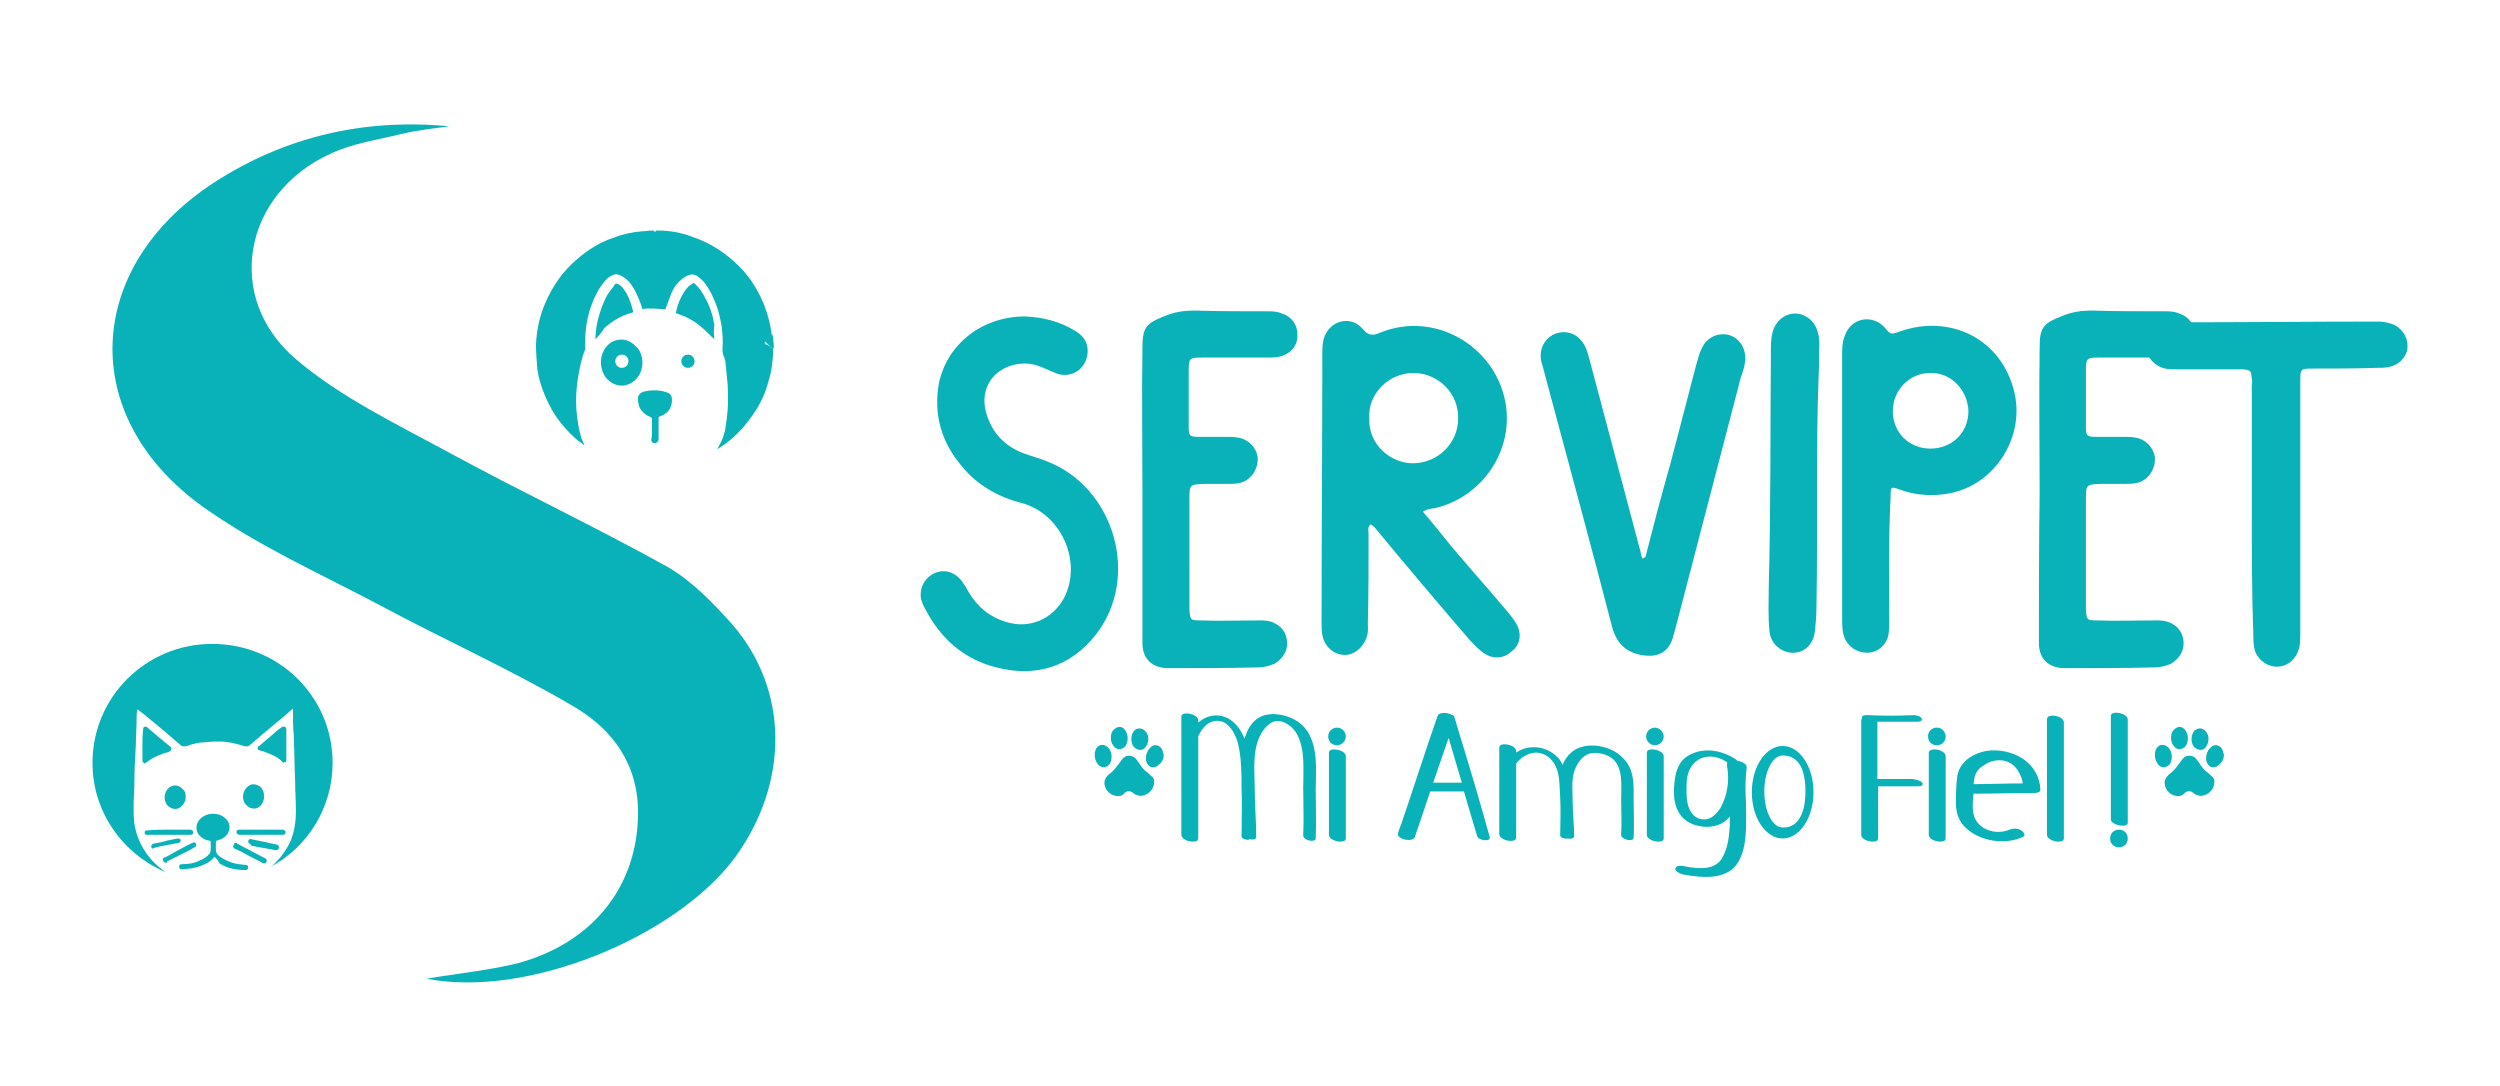 <?xml version="1.0" encoding="utf-8"?>
<!-- Generator: Adobe Illustrator 23.0.5, SVG Export Plug-In . SVG Version: 6.00 Build 0)  -->
<svg version="1.1" id="Capa_1" xmlns="http://www.w3.org/2000/svg" xmlns:xlink="http://www.w3.org/1999/xlink" x="0px" y="0px"
	 viewBox="0 0 340.5 147.9" style="enable-background:new 0 0 340.5 147.9;" xml:space="preserve">
<style type="text/css">
	.st0{fill:#09B1B8;}
</style>
<g>
	<g>
		<path class="st0" d="M58.1,133.3c4.1-0.7,8.3-1.1,12.4-2.1c10.3-2.8,16.3-10.5,16.4-20.3c0.1-6.8-3.5-11.6-8.8-14.7
			c-8.7-5.1-17.9-9.2-26.8-14c-8-4.2-16.4-8-23.7-13.2c-17.1-12.3-16.1-32.6,1.5-44.1c9.7-6.3,20.5-8.8,32.1-7.7
			c-2.1,0.3-4.2,0.5-6.3,1c-3.3,0.8-6.8,1.3-9.8,2.7c-12,5.4-14.7,19.7-4.7,28.1c6,5.1,13.5,8.7,20.5,12.5
			c9.9,5.4,20.1,10.2,30,15.7c3.3,1.9,6.2,4.9,8.8,7.8c7.8,9,7.8,21.6,0.4,31.8C92.1,127.6,71.8,136,58.1,133.3z"/>
		<g>
			<path class="st0" d="M28.9,87.7c-9,0-16.3,7.2-16.3,16.2c0,6.7,4.1,12.4,10,14.9c-1.2-0.8-2.2-1.8-3-3.1
				c-0.7-1.1-1.1-2.3-1.3-3.5c-0.1-0.8-0.1-1.5-0.1-2.3c0-1.1,0.1-2.2,0.1-3.3c0-1.7,0.1-3.4,0.2-5.1c0-1.1,0.1-2.2,0.1-3.3
				c0-0.5,0-1.1,0.1-1.6c0.3,0.2,0.5,0.4,0.8,0.6c1,0.8,1.9,1.6,2.9,2.4c0.7,0.6,1.4,1.2,2.1,1.8c0.3,0.3,0.6,0.3,1,0.2
				c0.8-0.3,1.6-0.5,2.4-0.5c0.7-0.1,1.4-0.1,2.1-0.1c1.1,0,2.2,0.3,3.2,0.6c0.3,0.1,0.6,0.1,0.8-0.1c0.9-0.7,1.7-1.5,2.6-2.2
				c0.8-0.7,1.6-1.3,2.4-2c0.3-0.3,0.6-0.5,0.9-0.8c0,0.2,0,0.3,0,0.5c0,1,0,2,0.1,3c0.1,2.2,0.1,4.3,0.2,6.5c0,1.3,0.1,2.7,0.1,4
				c0,1.4-0.2,2.7-0.7,4c-0.6,1.3-1.4,2.4-2.5,3.4c-0.1,0.1-0.2,0.2-0.3,0.2c5.1-2.7,8.5-8.1,8.5-14.2C45.3,94.9,38,87.7,28.9,87.7z
				"/>
			<path class="st0" d="M29.2,116.7c-0.3,0.4-0.8,0.8-1.3,1c-0.6,0.3-1.3,0.5-2,0.6c-0.4,0-0.7,0.1-1.1,0.1c-0.3,0-0.4-0.1-0.4-0.4
				c0-0.2,0.1-0.3,0.4-0.3c0.8,0,1.6-0.1,2.4-0.5c0.5-0.2,1-0.5,1.3-0.9c0.2-0.2,0.2-0.5,0.2-0.7c0-0.3,0-0.6,0-0.9
				c0-0.1,0-0.2-0.2-0.2c-0.6-0.1-1.1-0.4-1.5-0.9c-0.4-0.7-0.3-1.5,0.3-2.1c0.8-0.8,2.3-0.9,3.2-0.2c1.1,0.8,1,2.2-0.2,2.9
				c-0.3,0.2-0.6,0.2-0.8,0.3c0,0-0.1,0.1-0.1,0.1c0,0.3,0,0.7,0,1.1c0,0.6,0.4,0.9,0.9,1.2c0.7,0.4,1.4,0.7,2.2,0.8
				c0.3,0,0.6,0.1,1,0.1c0.2,0,0.3,0.2,0.3,0.3c0,0.2-0.1,0.4-0.3,0.4c-1.3,0-2.5-0.2-3.6-0.9C29.7,117.2,29.5,116.9,29.2,116.7z"/>
			<path class="st0" d="M19.4,101.7c0-0.8,0-1.6,0.1-2.4c0-0.2,0.1-0.3,0.2-0.3c0.1-0.1,0.3,0,0.4,0.1c0.5,0.4,0.9,0.8,1.4,1.2
				c0.6,0.5,1.1,0.9,1.7,1.4c0.1,0.1,0.2,0.3,0.1,0.4c0,0.2-0.2,0.2-0.3,0.3c-1.1,0.3-2.1,0.7-3,1.4c-0.1,0.1-0.3,0.2-0.4,0.1
				c-0.2-0.1-0.2-0.2-0.2-0.4C19.4,102.9,19.4,102.3,19.4,101.7C19.5,101.7,19.4,101.7,19.4,101.7z"/>
			<path class="st0" d="M39,101.4c0,0.7,0,1.4,0,2.1c0,0.2,0,0.3-0.2,0.3c-0.2,0.1-0.3,0.1-0.4-0.1c-0.6-0.6-1.3-0.9-2.1-1.2
				c-0.3-0.1-0.6-0.2-0.9-0.3c-0.2,0-0.3-0.1-0.3-0.2c0-0.2,0-0.3,0.2-0.4c0.7-0.6,1.3-1.1,2-1.7c0.3-0.3,0.7-0.6,1-0.8
				c0.1-0.1,0.3-0.2,0.5-0.1c0.2,0.1,0.2,0.2,0.2,0.4C39,100.1,39,100.8,39,101.4L39,101.4z"/>
			<path class="st0" d="M33.1,108.5c0-0.7,0.4-1.3,1-1.6c0.5-0.2,1.1,0,1.5,0.4c0.5,0.7,0.5,1.6,0,2.3c-0.5,0.7-1.5,0.7-2.1,0
				C33.2,109.3,33.1,108.9,33.1,108.5z"/>
			<path class="st0" d="M25.3,108.5c0,0.7-0.4,1.3-1,1.6c-0.5,0.2-1,0-1.4-0.3c-0.7-0.7-0.6-1.9,0.1-2.5c0.6-0.5,1.4-0.4,1.9,0.2
				C25.2,107.7,25.3,108.1,25.3,108.5z"/>
			<path class="st0" d="M35.6,113c1,0,2,0,2.9,0c0.2,0,0.3,0.1,0.4,0.3c0,0.2-0.1,0.3-0.2,0.4c0,0-0.1,0-0.2,0c-2,0-3.9,0-5.9,0
				c-0.2,0-0.4-0.2-0.4-0.4c0-0.2,0.2-0.3,0.4-0.3C33.6,113,34.6,113,35.6,113z"/>
			<path class="st0" d="M23,113c1,0,2,0,2.9,0c0.2,0,0.4,0.1,0.4,0.4c0,0.2-0.1,0.3-0.4,0.3c-1.3,0-2.5,0-3.8,0c-0.7,0-1.4,0-2.1,0
				c-0.2,0-0.3-0.1-0.3-0.2c0-0.2,0-0.3,0.2-0.4c0.1,0,0.2,0,0.2,0C21,113,22,113,23,113z"/>
			<path class="st0" d="M22.6,117.5c-0.2,0-0.3-0.1-0.4-0.3s0-0.3,0.2-0.4c0.4-0.2,0.9-0.4,1.3-0.7c0.8-0.4,1.6-0.9,2.5-1.3
				c0.2-0.1,0.4-0.1,0.5,0.1c0.1,0.2,0,0.4-0.2,0.5c-1.2,0.7-2.5,1.3-3.7,1.9C22.8,117.5,22.7,117.5,22.6,117.5z"/>
			<path class="st0" d="M32.1,114.8c0.1,0,0.2,0,0.2,0.1c1.3,0.7,2.5,1.3,3.8,2c0.2,0.1,0.3,0.2,0.2,0.4c0,0.2-0.1,0.3-0.3,0.3
				c-0.1,0-0.2,0-0.3-0.1c-0.7-0.4-1.4-0.7-2.1-1.1c-0.5-0.3-1.1-0.6-1.6-0.8c-0.3-0.1-0.3-0.4-0.1-0.6
				C31.9,114.8,32,114.8,32.1,114.8z"/>
			<path class="st0" d="M33.8,114.6c0-0.2,0.2-0.4,0.4-0.3c0.5,0.1,1,0.2,1.5,0.3c0.6,0.1,1.2,0.3,1.9,0.4c0.3,0.1,0.4,0.2,0.4,0.5
				c-0.1,0.2-0.2,0.3-0.4,0.3c-0.6-0.1-1.2-0.2-1.7-0.3c-0.5-0.1-1-0.2-1.6-0.3C34,114.9,33.8,114.8,33.8,114.6z"/>
			<path class="st0" d="M20.6,115.3c0-0.2,0.1-0.3,0.3-0.4c0.6-0.1,1.2-0.2,1.8-0.4c0.5-0.1,1-0.2,1.5-0.3c0.2,0,0.4,0.1,0.4,0.2
				c0,0.2,0,0.4-0.3,0.4c-0.9,0.2-1.7,0.3-2.6,0.5c-0.3,0.1-0.5,0.1-0.8,0.2C20.8,115.7,20.6,115.5,20.6,115.3z"/>
		</g>
		<g>
			<path class="st0" d="M105.3,47.6c0,0.2,0,0.4,0,0.6c-0.1,1.2-0.2,2.4-0.6,3.6c-0.4,1.6-1.1,3.2-2.1,4.6c-1,1.5-2.2,2.8-3.6,3.9
				c-0.4,0.3-0.9,0.6-1.3,0.9c0.1-0.2,0.2-0.4,0.3-0.6c0.5-0.9,0.8-1.9,0.9-3c0.3-1.8,0.3-3.6,0.2-5.3c-0.1-1-0.2-2-0.3-3
				c0-0.3-0.2-0.7-0.3-1c-0.1-0.3-0.1-0.5-0.1-0.8c0.1-1,0-2-0.1-3c-0.2-1.1-0.4-2.1-0.8-3.1c-0.4-1-0.8-1.9-1.4-2.7
				c-0.3-0.4-0.6-0.7-1-1c-0.5-0.4-1-0.4-1.6-0.1c-0.9,0.5-1.6,1.3-2,2.2c-0.3,0.7-0.5,1.4-0.8,2.1c0,0.1,0,0.1-0.1,0.2
				c-1.1,0-2.1-0.2-3.1,0c-0.1-0.3-0.2-0.6-0.3-0.9c-0.4-1-0.8-2-1.6-2.9c-0.4-0.4-0.8-0.7-1.4-0.9c-0.4-0.1-0.7,0-1,0.2
				c-0.6,0.3-0.9,0.8-1.3,1.3c-0.7,1-1.2,2.2-1.6,3.4c-0.4,1.4-0.6,2.8-0.6,4.2c0,0.2,0,0.4,0,0.6c0.1,0.4-0.1,0.7-0.2,1
				c-0.4,1.2-0.6,2.3-0.8,3.5c-0.2,1.3-0.3,2.7-0.2,4.1c0.1,1.4,0.3,2.7,0.7,4c0.1,0.3,0.3,0.6,0.4,1c-0.3-0.3-0.6-0.5-0.9-0.7
				c-1.4-1.2-2.7-2.7-3.6-4.3c-0.9-1.7-1.6-3.4-1.9-5.3C73.1,49.1,73,48,73,46.9c0.1-2,0.5-3.9,1.3-5.7c1-2.3,2.4-4.3,4.3-5.9
				c1.5-1.3,3.1-2.3,4.9-2.9c1.3-0.5,2.6-0.8,4-0.9c0.4,0,0.8-0.1,1.3-0.1c0.1,0,0.1,0,0.2,0c0.1,0.2,0.3,0.2,0.4,0
				c0.1,0,0.2,0,0.2,0c1.7,0,3.3,0.3,4.8,0.9c2.4,0.8,4.5,2.2,6.3,4c1.5,1.5,2.6,3.3,3.4,5.3c0.5,1.3,0.8,2.5,1,3.9
				c0,0.1,0,0.1,0,0.2c-0.3,0.3-0.5,0.5-0.8,0.8c-0.2,0.2-0.2,0.2,0,0.4C104.7,47,105,47.3,105.3,47.6z"/>
			<path class="st0" d="M87.5,49.6c-0.1,1-0.5,2-1.6,2.6c-1.3,0.7-2.8,0.2-3.6-1.1c-0.7-1.3-0.6-2.8,0.3-3.9c1-1.2,2.8-1.3,3.9-0.1
				C87.2,47.6,87.5,48.5,87.5,49.6z M83.8,49.2c0,0.5,0.4,0.9,0.9,0.9c0.5,0,0.9-0.4,0.9-0.9c0-0.5-0.4-0.9-0.9-0.9
				C84.2,48.3,83.8,48.7,83.8,49.2z"/>
			<path class="st0" d="M81.1,46.2c0-0.8,0.1-1.6,0.3-2.5c0.3-1.2,0.7-2.4,1.3-3.5c0.3-0.5,0.7-0.9,1-1.4c0.1-0.2,0.3-0.2,0.5-0.1
				c0.6,0.3,0.9,0.9,1.2,1.4c0.4,0.7,0.6,1.5,0.8,2.2c0.1,0.2,0,0.3-0.2,0.3c-1.4,0.4-2.6,1.1-3.7,2.1C82,45.2,81.6,45.7,81.1,46.2
				C81.2,46.1,81.2,46.2,81.1,46.2C81.2,46.2,81.1,46.2,81.1,46.2z"/>
			<path class="st0" d="M97.3,46.2c-0.6-0.5-1.1-1.1-1.7-1.6c-1-0.9-2.2-1.5-3.4-1.9c-0.2,0-0.2-0.1-0.1-0.3c0.2-0.9,0.5-1.7,1-2.5
				c0.3-0.5,0.6-0.9,1.1-1.2c0.3-0.2,0.3-0.2,0.6,0.1c0.5,0.5,0.9,1.1,1.2,1.7c0.7,1.2,1.1,2.5,1.3,3.8
				C97.2,44.9,97.2,45.5,97.3,46.2C97.3,46.1,97.3,46.2,97.3,46.2z"/>
			<path class="st0" d="M88.8,58.5c0-0.5,0-0.9,0-1.4c0-0.1,0-0.2-0.2-0.3c-1-0.4-1.6-1.1-1.7-2.2c-0.1-0.7,0.2-1.1,0.9-1.3
				c1-0.2,2-0.2,2.9,0.1c0.7,0.2,0.9,0.6,0.8,1.4c-0.1,1-0.7,1.6-1.6,1.9c-0.2,0.1-0.2,0.1-0.2,0.3c0,0.9,0,1.9,0,2.8
				c0,0.4-0.4,0.7-0.8,0.5c-0.1-0.1-0.2-0.2-0.2-0.4C88.8,59.5,88.8,59,88.8,58.5L88.8,58.5z"/>
			<path class="st0" d="M93.7,48.3c0.5,0,0.9,0.4,0.9,0.9c0,0.5-0.4,0.9-0.9,0.9c-0.5,0-0.9-0.4-0.9-0.9
				C92.8,48.7,93.2,48.3,93.7,48.3z"/>
			<path class="st0" d="M105.3,47.6c-0.3-0.3-0.6-0.6-0.9-0.9c-0.2-0.2-0.2-0.2,0-0.4c0.3-0.3,0.5-0.5,0.8-0.8
				c0,0.2,0.1,0.3,0.1,0.5c0,0.4,0.1,0.9,0.1,1.3C105.3,47.5,105.3,47.5,105.3,47.6z"/>
		</g>
	</g>
	<g>
		<g>
			<path class="st0" d="M139.6,43.1c2.5,0.1,4.8,0.7,6.9,2c1.3,0.8,1.8,1.8,1.6,3.3c-0.4,2-2.2,3.1-4.1,2.5c-0.8-0.3-1.6-0.7-2.4-1
				c-1.3-0.5-2.6-0.5-3.9-0.1c-2.9,0.9-4.3,3.7-3.3,6.7c0.8,2.5,2.4,4.2,4.9,5.2c1.1,0.4,2.2,0.7,3.2,1.1
				c9.3,3.5,12.9,15.9,6.7,23.7c-3.4,4.3-8.1,5.8-13.5,4.4c-4.4-1.1-7.6-3.9-9.7-8c-0.3-0.5-0.5-1-0.6-1.6c-0.1-1.4,0.6-2.6,1.8-3.2
				c1.3-0.6,2.6-0.3,3.6,0.8c0.4,0.5,0.8,1.1,1.1,1.7c1.2,2,2.8,3.4,5.1,4.1c3.1,1,6.3-0.3,7.9-3.2c2.6-5-0.4-11.6-5.8-13
				c-3.1-0.8-6-2.4-8.1-5c-2.8-3.3-3.9-7.1-3.1-11.4C129.1,46.7,133.9,43.1,139.6,43.1z"/>
			<path class="st0" d="M155.6,67.2c0-6.6-0.1-13.2,0-19.8c0-2.7,0.4-3.3,2.9-4.3c1.4-0.6,2.7-0.8,4.2-0.8c3.3,0.1,6.6,0.1,9.9,0.1
				c0.7,0,1.3,0,2,0.3c1.3,0.4,2.1,1.5,2.1,2.8c0.1,1.3-0.6,2.4-1.9,2.9c-0.7,0.3-1.4,0.3-2.2,0.3h-8.9c-1.7,0-1.8,0.1-1.8,1.8V58
				c0,1.4,0.1,1.5,1.5,1.5h3.9c0.4,0,0.8,0,1.3,0.1c1.4,0.2,2.5,1.3,2.7,2.7c0.1,1.3-0.6,2.7-1.9,3.3c-0.7,0.3-1.4,0.3-2.2,0.3H164
				c-2,0.1-2,0.1-2,2.2c0,3.1,0,6.1,0,9.2V83c0.1,1.4,0.1,1.5,1.5,1.5c2.6,0.1,5.2,0,7.9,0c0.6,0,1.2,0,1.8,0.2
				c1.3,0.5,2,1.4,2.1,2.7c0.1,1.3-0.6,2.3-1.7,3c-0.7,0.3-1.5,0.5-2.2,0.5c-4.1,0.1-8.2,0.1-12.3,0.1c-2.2,0-3.5-1.3-3.5-3.4
				C155.6,80.8,155.6,74,155.6,67.2L155.6,67.2L155.6,67.2z"/>
			<path class="st0" d="M193.8,69.7c1.3,1.5,2.5,3,3.7,4.5c2.6,3.1,5.3,6.1,7.9,9.2c0.4,0.5,0.8,1,1.1,1.5c0.8,1.4,0.6,2.9-0.6,3.8
				c-1.1,1.1-2.8,1.1-4,0.1c-0.6-0.4-1.2-1.1-1.7-1.6c-4.4-5.1-8.7-10.2-13-15.4c-0.1-0.1-0.3-0.2-0.5-0.4c-0.5,0.4-0.3,0.9-0.3,1.3
				c0,4.1,0,8.1-0.1,12.2c0,0.6,0.1,1.3-0.2,2c-0.5,1.4-1.8,2.4-3.1,2.3c-1.5-0.1-2.7-1.3-2.9-2.8c-0.1-0.4-0.1-0.9-0.1-1.4
				c0-12.2,0.1-24.4,0.1-36.6c0-0.8,0-1.5,0.2-2.3c0.8-2.5,3.7-3.2,5.3-1.3c0.8,1,1.5,0.9,2.4,0.5c7.4-3,15.5,1.8,17,9.3
				c1.3,6.5-2.9,13-9.5,14.6C194.9,69.3,194.4,69.3,193.8,69.7z M186.5,56.9c-0.2,3.7,3,6.2,5.9,6.2c3.4,0,6.2-2.7,6.2-6.1
				c0.1-3.4-2.7-6.2-6.1-6.2C189.1,50.8,186.3,53.7,186.5,56.9z"/>
			<path class="st0" d="M224.1,75.9c1.1-4.3,2.2-8.5,3.4-12.7l3.6-13.8c0.2-0.7,0.4-1.4,0.7-2c0.7-1.5,2.2-2.1,3.6-1.8
				c1.4,0.4,2.3,1.6,2.3,3.2c0,0.9-0.3,1.8-0.6,2.6c-2.9,11.1-5.8,22.3-8.7,33.4c-0.2,0.8-0.4,1.5-0.6,2.2c-0.7,2-2.2,2.6-4.3,2.2
				c-2.1-0.4-3.3-1.6-3.9-3.7c-3-11.6-6.2-23.3-9.3-34.9c-0.1-0.5-0.3-1-0.4-1.5c-0.3-1.7,0.6-3.2,2.1-3.7c1.6-0.5,3.1,0.2,3.9,1.8
				c0.3,0.6,0.4,1.2,0.6,1.8l6.9,26c0.1,0.3,0.1,0.7,0.3,1.1C224,75.9,224,75.9,224.1,75.9z"/>
			<path class="st0" d="M240.9,80.1c0.3-10.9,0.2-21.9,0.3-32.9c0-0.8,0.1-1.7,0.4-2.5c0.6-1.3,1.7-2,2.9-2s2.4,0.8,2.9,2
				c0.3,0.7,0.4,1.5,0.4,2.2c-0.1,1.4,0,2.8-0.1,4.2c-0.4,10.5-0.1,21.1-0.3,31.6c0,1.1-0.1,2.2-0.2,3.2c-0.2,1.9-1.5,3.1-3.2,3
				c-1.5-0.1-2.9-1.3-3-3C240.8,84,240.9,82,240.9,80.1z"/>
			<path class="st0" d="M250.9,66.4v-18c0-0.8,0-1.7,0.3-2.5c0.8-2.6,3.7-3.2,5.5-1.3c0.8,1,0.8,1,2.2,0.5c6.7-2.3,13.6,1,15.4,8.1
				c1.6,6.2-2.5,12.8-8.8,14c-2.2,0.4-4.5,0.3-6.7-0.5c-1.3-0.5-1.3-0.4-1.3,1c-0.3,5.7-0.2,11.3-0.2,16.9c0,0.6,0,1.3-0.1,1.9
				c-0.3,1.4-1.5,2.4-2.9,2.4s-2.6-0.8-3.1-2.1c-0.3-0.8-0.3-1.7-0.3-2.5v-9C250.9,72.3,250.9,69.3,250.9,66.4z M262.9,61.1
				c3,0,5.2-2.2,5.2-5.1c-0.1-2.9-2.4-5.3-5.2-5.2c-2.8,0-5.1,2.3-5.1,5.2C257.8,58.9,260,61.1,262.9,61.1z"/>
			<path class="st0" d="M277.8,67.2c0-6.6-0.1-13.2,0-19.8c0-2.7,0.4-3.3,2.9-4.3c1.4-0.6,2.7-0.8,4.2-0.8c3.3,0.1,6.6,0.1,9.9,0.1
				c0.7,0,1.3,0,2,0.3c1.3,0.4,2.1,1.5,2.1,2.8c0.1,1.3-0.6,2.4-1.9,2.9c-0.7,0.3-1.4,0.3-2.2,0.3h-8.9c-1.7,0-1.8,0.1-1.8,1.8V58
				c0,1.4,0.1,1.5,1.5,1.5h3.9c0.4,0,0.8,0,1.3,0.1c1.4,0.2,2.5,1.3,2.7,2.7c0.1,1.3-0.6,2.7-1.9,3.3c-0.7,0.3-1.4,0.3-2.2,0.3h-3.3
				c-2,0.1-2,0.1-2,2.2c0,3.1,0,6.1,0,9.2V83c0.1,1.4,0.1,1.5,1.5,1.5c2.6,0.1,5.2,0,7.9,0c0.6,0,1.2,0,1.8,0.2
				c1.3,0.5,2,1.4,2.1,2.7c0.1,1.3-0.6,2.3-1.7,3c-0.7,0.3-1.5,0.5-2.2,0.5c-4.1,0.1-8.2,0.1-12.3,0.1c-2.2,0-3.5-1.3-3.5-3.4
				C277.7,80.8,277.7,74,277.8,67.2L277.8,67.2L277.8,67.2z"/>
			<path class="st0" d="M306.7,69.5V52.6c0-0.3,0.1-0.7,0-1c-0.1-1.1-0.1-1.2-1.3-1.3c-0.4,0-0.7,0-1,0h-8c-0.6,0-1,0-1.5-0.1
				c-1.4-0.3-2.5-1.5-2.6-2.8c-0.1-1.4,0.8-2.7,2.1-3.2c0.7-0.3,1.5-0.3,2.2-0.3c9.1,0,18.2-0.1,27.3-0.1c0.6,0,1.2,0.1,1.8,0.3
				c1.3,0.4,2.2,1.7,2.2,2.9c0.1,1.2-0.8,2.5-2.2,2.9c-0.6,0.2-1.3,0.2-2,0.2c-2.9,0.1-5.8,0.1-8.6,0.1c-1.8,0-1.8,0-1.8,1.8v34.1
				c0,0.6,0,1.3-0.1,1.9c-0.3,1.6-1.5,2.8-3.1,2.8c-1.5,0-2.9-1.2-3.1-2.7c-0.1-0.6-0.1-1.2-0.1-1.8
				C306.7,80.8,306.7,75.2,306.7,69.5z"/>
		</g>
		<g>
			<g>
				<path class="st0" d="M179.2,107.7c0,2.2,0.1,4.3,0,6.5c0,0.6-1.7,0.3-1.7-0.4c0.1-2.2,0-4.3,0-6.5c0-2.4,0.3-5.3-0.9-7.4
					c-0.7-1.2-2.4-2.3-3.7-1.3c-1.1,0.8-1.7,2.3-1.9,3.6c-0.3,1.8-0.1,3.8-0.1,5.7c0,2,0.2,4,0.2,6.1c0,0.3-0.4,0.4-0.9,0.3
					c-0.2,0.2-1.1,0-1.1-0.4c0-2.2,0.1-4.4,0-6.6c0-2,0-4.1-0.5-6.1c-0.3-1.1-1.1-2.8-2.5-3c-1.4-0.2-2.4,0.9-2.9,2.1
					c0,4.6,0,9.3,0,13.9c0,0.8-2.3,0.4-2.3-0.5c0-5.4,0-10.7,0-16.1c0-0.8,2.3-0.4,2.3,0.5c0,0.1,0,0.2,0,0.3
					c0.4-0.3,0.8-0.6,1.4-0.8c2.4-0.7,4.1,1,4.9,3c0.2-0.6,0.4-1.1,0.7-1.6c0.9-1.4,2.2-1.9,3.9-1.7c1.5,0.2,3,0.9,3.9,2.2
					C179.6,101.9,179.2,105,179.2,107.7L179.2,107.7z"/>
				<path class="st0" d="M180.9,100.3c0-0.7,0.6-1.2,1.2-1.2c0.7,0,1.2,0.6,1.2,1.2c0,0.7-0.6,1.2-1.2,1.2
					C181.4,101.5,180.9,101,180.9,100.3z M183.3,103c0,3.7,0,7.5,0,11.2c0,0.8-2.3,0.4-2.3-0.5c0-3.7,0-7.5,0-11.2
					C181,101.7,183.3,102.1,183.3,103z"/>
				<path class="st0" d="M202.9,114c0.2,0.7-1.5,0.5-1.7-0.1c-0.2-0.7-0.4-1.3-0.6-2c-0.4-1.3-0.8-2.7-1.2-4.1c-0.1,0-0.2,0-0.2,0
					c-1.5,0-2.9,0-4.4,0c-0.7,2.1-1.4,4.1-2.1,6.2c-0.3,0.8-2.5,0.3-2.3-0.5c0.2-0.7,0.5-1.3,0.7-2c1.6-4.7,3.1-9.4,4.7-14
					c0.2-0.5,1.2-0.5,1.8-0.2c0.3,0.1,0.5,0.2,0.5,0.4c0.2,0.7,0.4,1.3,0.6,2C200.2,104.6,201.6,109.3,202.9,114
					C202.9,114,202.9,114,202.9,114z M198.9,106.6c0.1,0,0.1,0,0.2,0c-0.6-2-1.2-4.1-1.8-6.1c-0.7,2-1.4,4.1-2.1,6.1
					C196.5,106.6,197.7,106.6,198.9,106.6L198.9,106.6z"/>
				<path class="st0" d="M222.5,109c0,1.7,0.1,3.4,0,5.1c0,0.6-1.7,0.3-1.7-0.4c0.1-1.6,0-3.3,0-4.9c0-1.8,0.3-4.1-1.1-5.4
					c-0.8-0.7-2.3-1.1-3.4-0.7c-0.9,0.4-1.6,1.4-1.9,2.4c-0.4,1.3-0.2,2.8-0.2,4.2c0,1.5,0.2,3.1,0.2,4.6c0,0.3-0.5,0.4-0.9,0.3
					c-0.3,0.1-1-0.1-1-0.4c0-1.7,0.1-3.4,0-5.1c-0.1-1.4,0-3-0.6-4.3c-0.5-1.1-1.5-1.9-2.8-1.9c-1.1,0.1-2,0.7-2.6,1.5
					c0,3.4,0,6.8,0,10.1c0,0.8-2.3,0.4-2.3-0.5c0-3.9,0-7.8,0-11.8c0-0.8,2.3-0.4,2.3,0.5c0,0.1,0,0.1,0,0.2c1.6-1.1,4-1,5.6,0.6
					c0.3,0.3,0.6,0.7,0.7,1.1c0.3-0.7,0.7-1.3,1.3-1.8c1.9-1.5,5.2-0.9,6.8,0.7C222.7,104.7,222.5,107,222.5,109L222.5,109z"/>
				<path class="st0" d="M224.2,100.3c0-0.7,0.6-1.2,1.2-1.2s1.2,0.6,1.2,1.2c0,0.7-0.6,1.2-1.2,1.2S224.2,101,224.2,100.3z
					 M226.6,103c0,3.7,0,7.5,0,11.2c0,0.8-2.3,0.4-2.3-0.5c0-3.7,0-7.5,0-11.2C224.3,101.7,226.6,102.1,226.6,103z"/>
				<path class="st0" d="M237.8,109.3c0,1.7,0.1,3.3-0.1,5c-0.2,1.7-0.8,3.7-2.4,4.5c-1.8,1-4.3,0.6-6.1,0.3c-0.3-0.1-1.1-0.4-1-0.8
					c0.1-0.5,0.9-0.4,1.3-0.3c1.6,0.3,3.8,0.6,4.9-0.9c0.9-1.3,1.1-3.1,1.2-4.6c0-0.4,0-0.9,0-1.3c-1.2,1.6-3.5,1.7-5.2,1
					c-2-0.9-2.5-2.9-2.4-4.8c0.1-2.1,0.5-4,2.6-4.8c1.9-0.8,4.1-0.3,5.8,0.8c0.1,0.1,0.2,0.2,0.2,0.2c0.6,0.1,1.3,0.4,1.3,0.9
					C237.7,106,237.7,107.7,237.8,109.3L237.8,109.3z M234.3,110.1c1-1.8,1.3-3.9,0.9-5.9c0-0.2,0-0.2,0.1-0.3c-0.1,0-0.1,0-0.1-0.1
					c-1.6-1.1-3.8-1.1-4.9,0.7c-0.5,0.8-0.6,1.8-0.6,2.8c0,1,0,2,0.4,2.9c0.4,0.9,1.2,1.5,2.2,1.4
					C233.2,111.5,233.8,110.8,234.3,110.1L234.3,110.1z"/>
				<path class="st0" d="M247,107.9c0,3.5-1.9,6.3-4.2,6.3s-4.2-2.8-4.2-6.3s1.9-6.3,4.2-6.3S247,104.4,247,107.9z M242.8,112.7
					c1.6,0.1,3.1-1.2,3.1-4.9c0-3.9-1.5-4.9-3.1-4.9c-1.4,0-2.5,2.2-2.5,4.9S241.4,112.7,242.8,112.7L242.8,112.7z"/>
				<path class="st0" d="M261.8,106.6c0.2,0.3-0.1,0.5-0.5,0.5c-1.8,0-3.6,0-5.5,0c0,2.4,0,4.7,0,7.1c0,0.8-2.3,0.4-2.3-0.5
					c0-5.2,0-10.4,0-15.6c0-0.1,0-0.1,0.1-0.2c0,0,0,0,0-0.1c-0.1-0.4,0.5-0.4,0.7-0.4c2.1,0.1,4.2,0.1,6.3,0c0.3,0,0.9,0.1,1.1,0.4
					c0.2,0.3-0.1,0.5-0.5,0.5c-1.8,0-3.6,0-5.5,0c0,0.1,0,0.1,0,0.2c0,2.5,0,5.1,0,7.6c1.6,0,3.2,0,4.8,0
					C261,106.2,261.6,106.3,261.8,106.6L261.8,106.6L261.8,106.6z"/>
				<path class="st0" d="M262.6,100.3c0-0.7,0.5-1.2,1.2-1.2s1.2,0.6,1.2,1.2c0,0.7-0.5,1.2-1.2,1.2S262.6,101,262.6,100.3z
					 M265,103c0,3.7,0,7.5,0,11.2c0,0.8-2.3,0.4-2.3-0.5c0-3.7,0-7.5,0-11.2C262.8,101.7,265,102.1,265,103z"/>
				<path class="st0" d="M271.3,102.2c3.3-0.1,6.5,1.9,6.6,5.4c0,0.3-0.5,0.4-0.7,0.4c-2.8,0-5.6,0.1-8.4,0.1
					c-0.1,0.9-0.2,1.9,0,2.8c0.5,2.1,3,2.9,4.9,2.1c0.5-0.2,1.1-0.2,1.6,0.1c0.3,0.2,0.7,0.7,0.2,0.9c-2.4,1.1-5.8,0.6-7.7-1.2
					c-0.9-0.8-1.3-1.8-1.4-3.1c0-1.3,0-2.8,0.2-4.1C267,103.5,269.2,102.3,271.3,102.2C271.3,102.2,271.3,102.2,271.3,102.2z
					 M268.8,106.8c2.2,0,4.5-0.1,6.7-0.1c-0.1-0.9-0.6-1.8-1.2-2.4c-1.2-1.1-3-0.9-4.2,0C269.1,104.9,268.9,105.7,268.8,106.8
					L268.8,106.8z"/>
				<path class="st0" d="M281.1,98.4c0,5.3,0,10.5,0,15.8c0,0.8-2.3,0.4-2.3-0.5c0-5.3,0-10.5,0-15.8
					C278.9,97.1,281.1,97.5,281.1,98.4z"/>
				<path class="st0" d="M287.4,114.2c0-0.7,0.5-1.2,1.2-1.2s1.2,0.5,1.2,1.2c0,0.7-0.5,1.2-1.2,1.2S287.4,114.9,287.4,114.2z
					 M287.5,111.6c0-4.7,0-9.4,0-14.1c0-0.8,2.3-0.4,2.3,0.5c0,4.7,0,9.4,0,14.1C289.8,112.8,287.5,112.4,287.5,111.6z"/>
			</g>
			<g>
				<path class="st0" d="M301.6,106.5c0,1-0.8,1.8-1.8,1.9c-0.3,0-0.5-0.1-0.8-0.2c-0.1-0.1-0.3-0.2-0.4-0.3c-0.3-0.2-0.6-0.2-0.9,0
					c-0.1,0.1-0.2,0.1-0.2,0.2c-0.5,0.4-0.9,0.4-1.5,0.2c-0.8-0.3-1.4-1.3-1.1-2.1c0.1-0.3,0.3-0.5,0.5-0.7c0.7-0.5,1.2-1.2,1.7-1.9
					c0.4-0.6,0.9-0.8,1.5-0.6c0.3,0.1,0.5,0.3,0.7,0.6c0.4,0.5,0.6,1,1.1,1.4c0.3,0.2,0.5,0.4,0.7,0.6
					C301.5,105.9,301.6,106.1,301.6,106.5z"/>
				<path class="st0" d="M302.9,102.8c0,0.5-0.2,1-0.7,1.4c-0.7,0.6-1.5,0.3-1.7-0.6c-0.1-0.7,0.1-1.3,0.6-1.8
					c0.3-0.3,0.7-0.4,1.1-0.2c0.4,0.2,0.6,0.6,0.6,1C302.9,102.6,302.9,102.7,302.9,102.8z"/>
				<path class="st0" d="M293.5,102.8c0-0.4,0.1-0.8,0.4-1.1c0.4-0.4,1.1-0.3,1.5,0.2c0.4,0.5,0.5,1.1,0.3,1.8
					c-0.1,0.4-0.4,0.7-0.9,0.8c-0.5,0-0.8-0.2-1-0.6C293.6,103.6,293.5,103.2,293.5,102.8z"/>
				<path class="st0" d="M295.7,100.5c0-0.5,0.1-0.9,0.5-1.2c0.4-0.4,1-0.4,1.4,0.1c0.5,0.6,0.5,1.6,0.1,2.2
					c-0.5,0.6-1.3,0.6-1.7-0.1C295.8,101.3,295.7,100.9,295.7,100.5z"/>
				<path class="st0" d="M300.8,100.6c0,0.4-0.1,0.8-0.4,1.2c-0.4,0.5-1,0.4-1.5,0c-0.6-0.6-0.5-1.8,0-2.3c0.5-0.4,1.1-0.4,1.5,0.1
					C300.6,99.8,300.8,100.1,300.8,100.6z"/>
			</g>
			<g>
				<path class="st0" d="M157.2,106.5c0,1-0.8,1.8-1.8,1.9c-0.3,0-0.5-0.1-0.8-0.2c-0.1-0.1-0.3-0.2-0.4-0.3c-0.3-0.2-0.6-0.2-0.9,0
					c-0.1,0.1-0.2,0.1-0.2,0.2c-0.4,0.4-0.9,0.4-1.5,0.2c-0.8-0.3-1.4-1.3-1.1-2.1c0.1-0.3,0.3-0.5,0.5-0.7c0.7-0.5,1.2-1.2,1.7-1.9
					c0.4-0.6,0.9-0.8,1.5-0.6c0.3,0.1,0.5,0.3,0.7,0.6c0.4,0.5,0.6,1,1.1,1.4c0.3,0.2,0.5,0.4,0.7,0.6
					C157.1,105.9,157.2,106.1,157.2,106.5z"/>
				<path class="st0" d="M158.5,102.8c0,0.5-0.2,1-0.7,1.4c-0.7,0.6-1.5,0.3-1.7-0.6c-0.1-0.7,0.1-1.3,0.6-1.8
					c0.3-0.3,0.7-0.4,1.1-0.2c0.4,0.2,0.6,0.6,0.6,1C158.5,102.6,158.5,102.7,158.5,102.8z"/>
				<path class="st0" d="M149.1,102.8c0-0.4,0.1-0.8,0.4-1.1c0.4-0.4,1.1-0.3,1.5,0.2c0.4,0.5,0.5,1.1,0.3,1.8
					c-0.1,0.4-0.4,0.7-0.9,0.8c-0.4,0-0.8-0.2-1-0.6C149.2,103.6,149.1,103.2,149.1,102.8z"/>
				<path class="st0" d="M151.3,100.5c0-0.5,0.1-0.9,0.5-1.2c0.4-0.4,1.1-0.4,1.4,0.1c0.5,0.6,0.5,1.6,0.1,2.2
					c-0.5,0.6-1.3,0.6-1.7-0.1C151.4,101.3,151.3,100.9,151.3,100.5z"/>
				<path class="st0" d="M156.4,100.6c0,0.4-0.1,0.8-0.4,1.2c-0.4,0.5-1,0.4-1.5,0c-0.6-0.6-0.5-1.8,0-2.3c0.4-0.4,1.1-0.4,1.5,0.1
					C156.2,99.8,156.4,100.1,156.4,100.6z"/>
			</g>
		</g>
	</g>
</g>
</svg>
